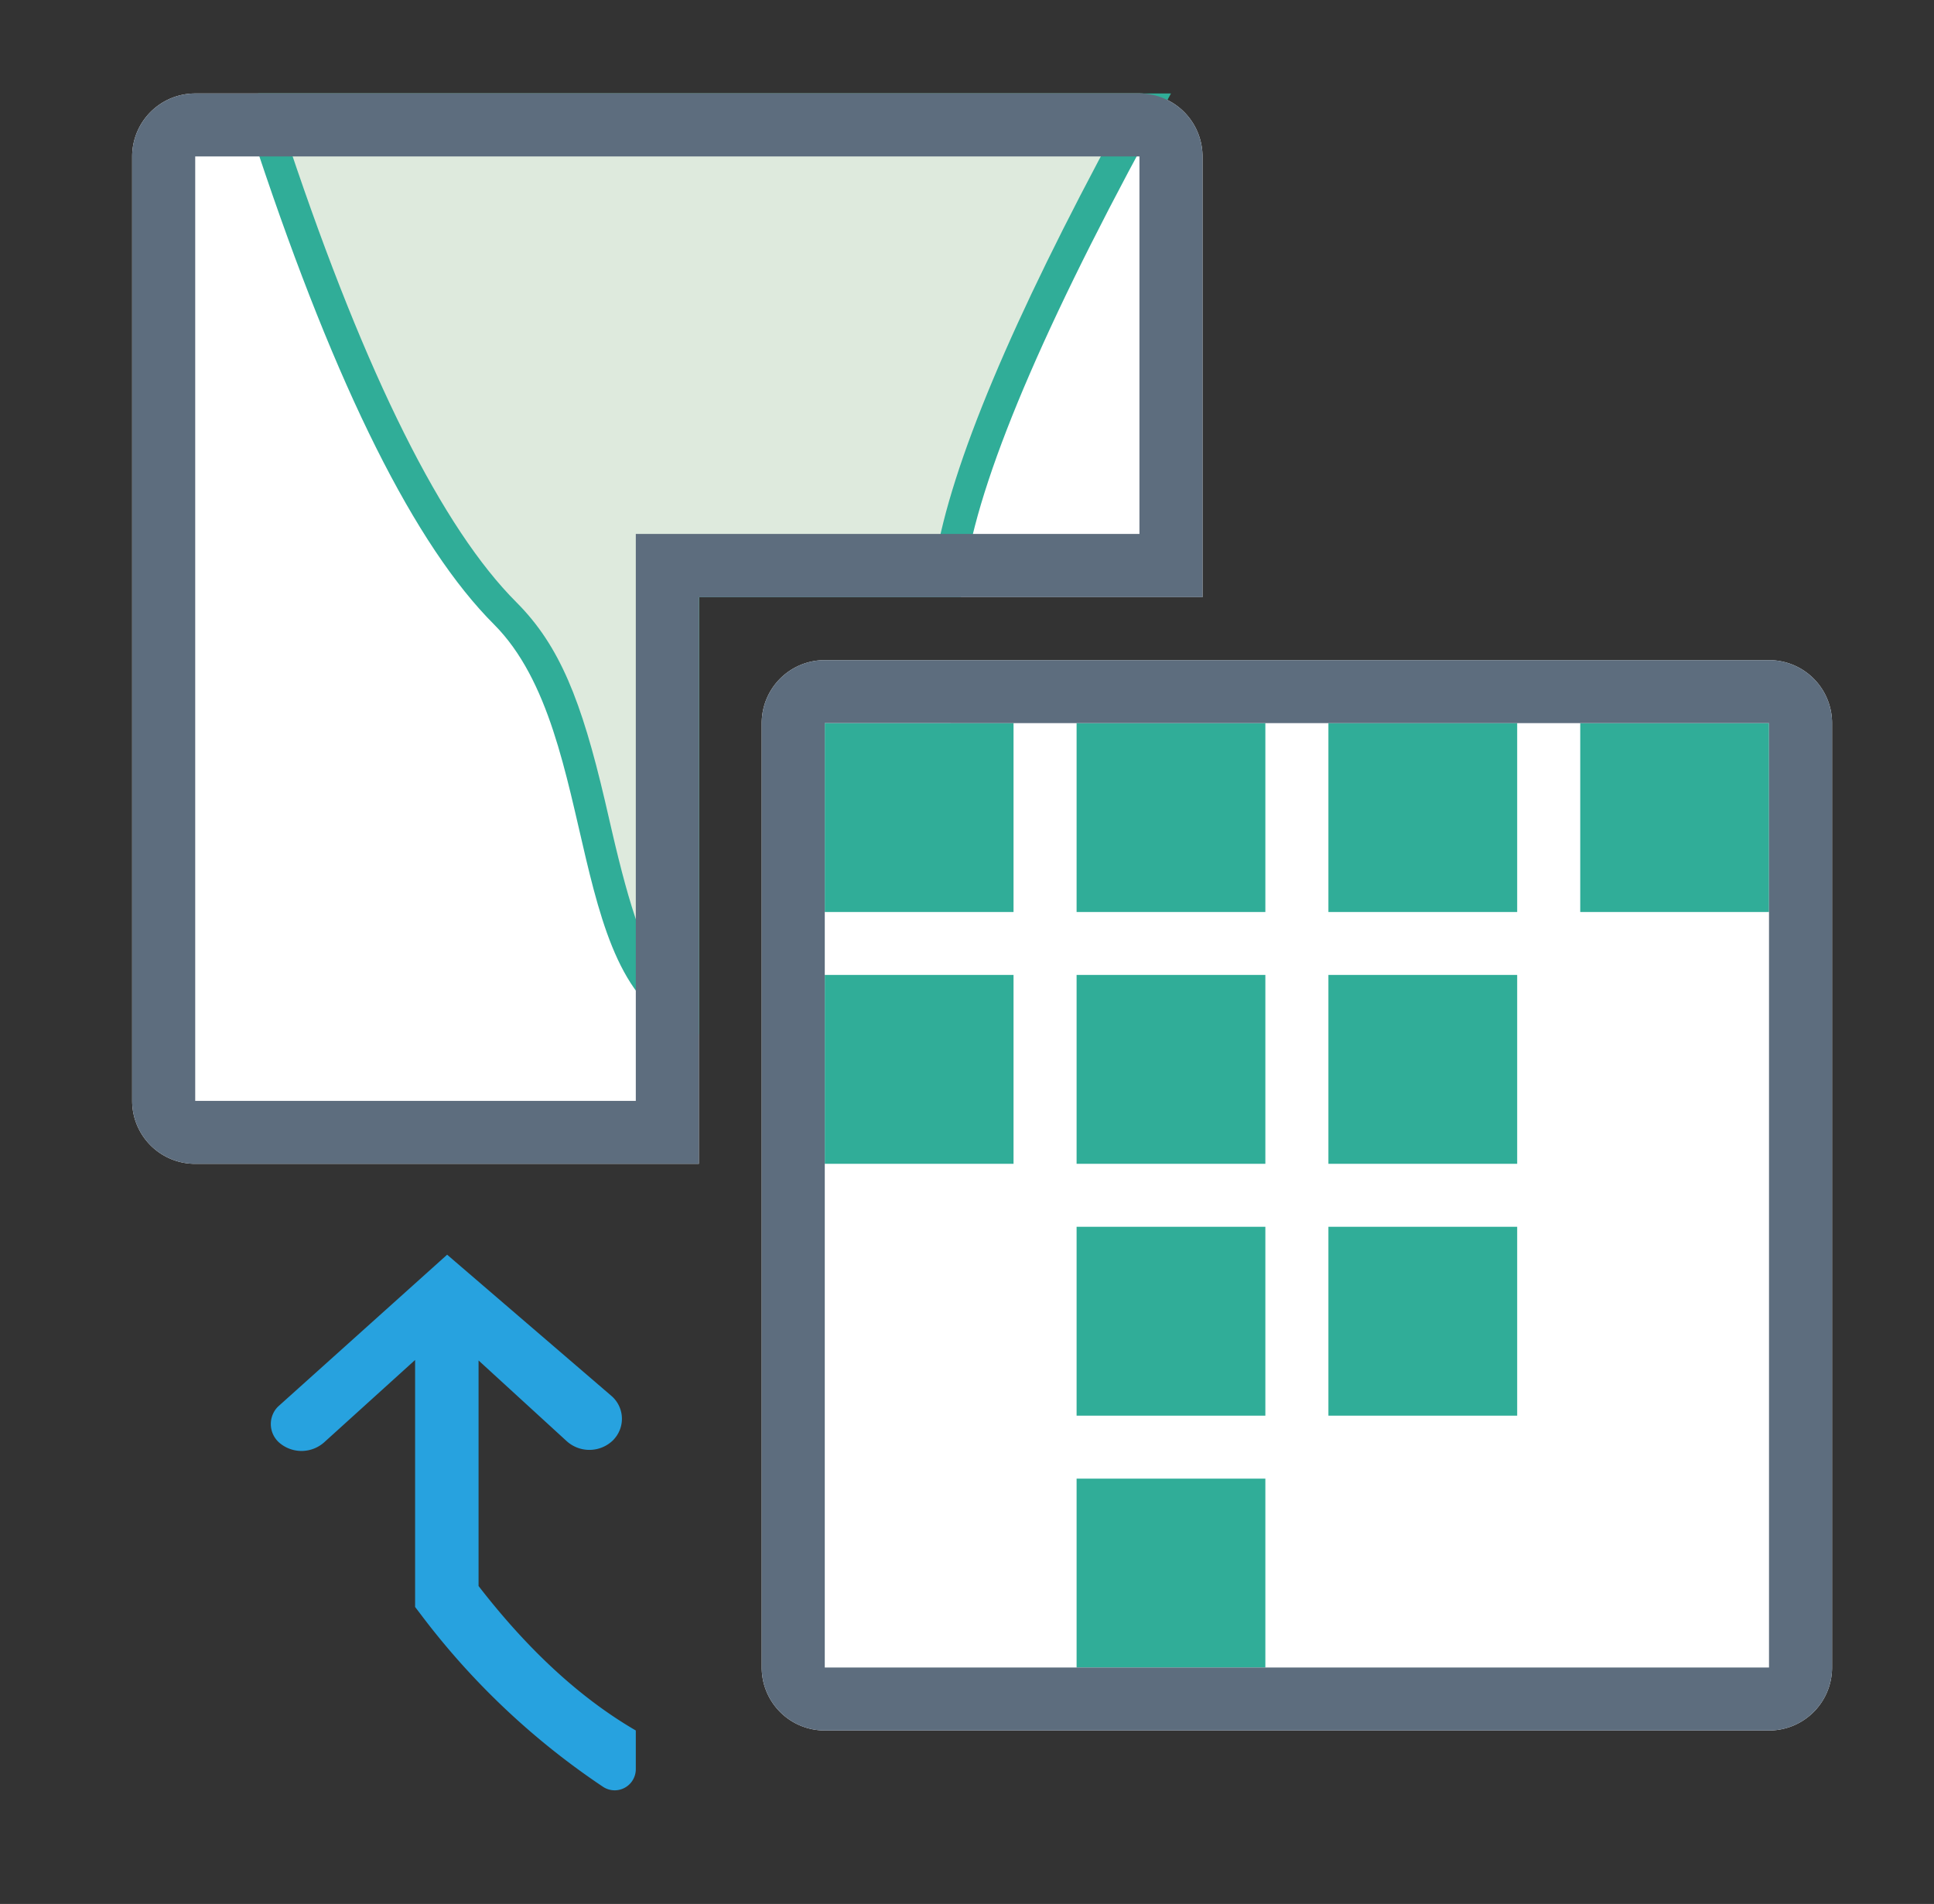 <svg id="图层_1" data-name="图层 1" xmlns="http://www.w3.org/2000/svg" viewBox="0 0 192 189"><rect x="0" y="0" width="192" height="189" fill="#333333" stroke="none"/><path d="M81.88,65.53h93.74a6.25,6.25,0,0,1,6.26,6.25h0v93.75a6.25,6.25,0,0,1-6.26,6.25H81.88a6.25,6.25,0,0,1-6.26-6.25V71.78a6.25,6.25,0,0,1,6.26-6.25Zm37.5-6.25h-50v56.25h-50a6.25,6.25,0,0,1-6.26-6.25h0V15.53a6.25,6.25,0,0,1,6.26-6.25h93.74a6.25,6.25,0,0,1,6.26,6.25Z" style="fill:#fff"/><path d="M156.88,71.78h18.74V90.53H156.88Zm-75,25h18.74v18.75H81.88Zm25-25h18.74V90.53H106.88Zm0,25h18.74v18.75H106.88Zm0,25h18.74v18.75H106.88Zm25-50h18.74V90.53H131.88Zm0,25h18.74v18.75H131.88Zm0,25h18.74v18.75H131.88Zm-25,25h18.74v18.75H106.88Zm-25-75h18.74V90.53H81.88Zm-12.5-12.5v43.39C55.62,99.32,60,73,49.06,62Q37.33,50.3,25.62,15.14V9.28h90.63Q98.4,41.44,95.93,56.15c-.17,1.07-.35,2.11-.54,3.13Zm36.37-43.75H32.35c7.27,21.26,14.43,35.36,21.14,42.06,4.82,4.84,7.13,10.69,9.59,21.13V53h27.1C92.11,44,97.31,31.59,105.75,15.53Z" style="fill:#30ad98"/><path d="M92.76,56.15l.09-.51c1.58-9.51,7.62-23.86,18.11-43.24H28.75v2.23C36.37,37.38,43.94,52.47,51.28,59.8c4.29,4.3,6.44,9.75,8.76,19.63l.68,2.94c1.85,8,3.36,12.52,5.54,15V56.15Z" style="fill:#deeadd"/><path d="M47.51,135.05v22.39q7.4,9.57,15.61,14.34v3.83a2.1,2.1,0,0,1-2.1,2.11h0a2.1,2.1,0,0,1-1.17-.36,74.39,74.39,0,0,1-18-17l-.64-.84V135l-9,8.15a3.38,3.38,0,0,1-4.39.14,2.46,2.46,0,0,1-.4-3.46,2.37,2.37,0,0,1,.27-.28l16.7-15,16.29,14a3,3,0,0,1,.35,4.23l0,0-.13.15a3.36,3.36,0,0,1-4.64.13Z" style="fill:#27a2df"/><path d="M81.88,65.53h93.74a6.25,6.25,0,0,1,6.26,6.25h0v93.75a6.25,6.25,0,0,1-6.26,6.25H81.88a6.25,6.25,0,0,1-6.26-6.25V71.78a6.25,6.25,0,0,1,6.26-6.25Zm0,6.25v93.75h93.74V71.78Zm37.5-12.5h-50v56.25h-50a6.25,6.25,0,0,1-6.26-6.25h0V15.53a6.25,6.25,0,0,1,6.26-6.25h93.74a6.25,6.25,0,0,1,6.26,6.25ZM113.12,53V15.53H19.38v93.75H63.12V53Z" style="fill:#5d6d7e"/></svg>